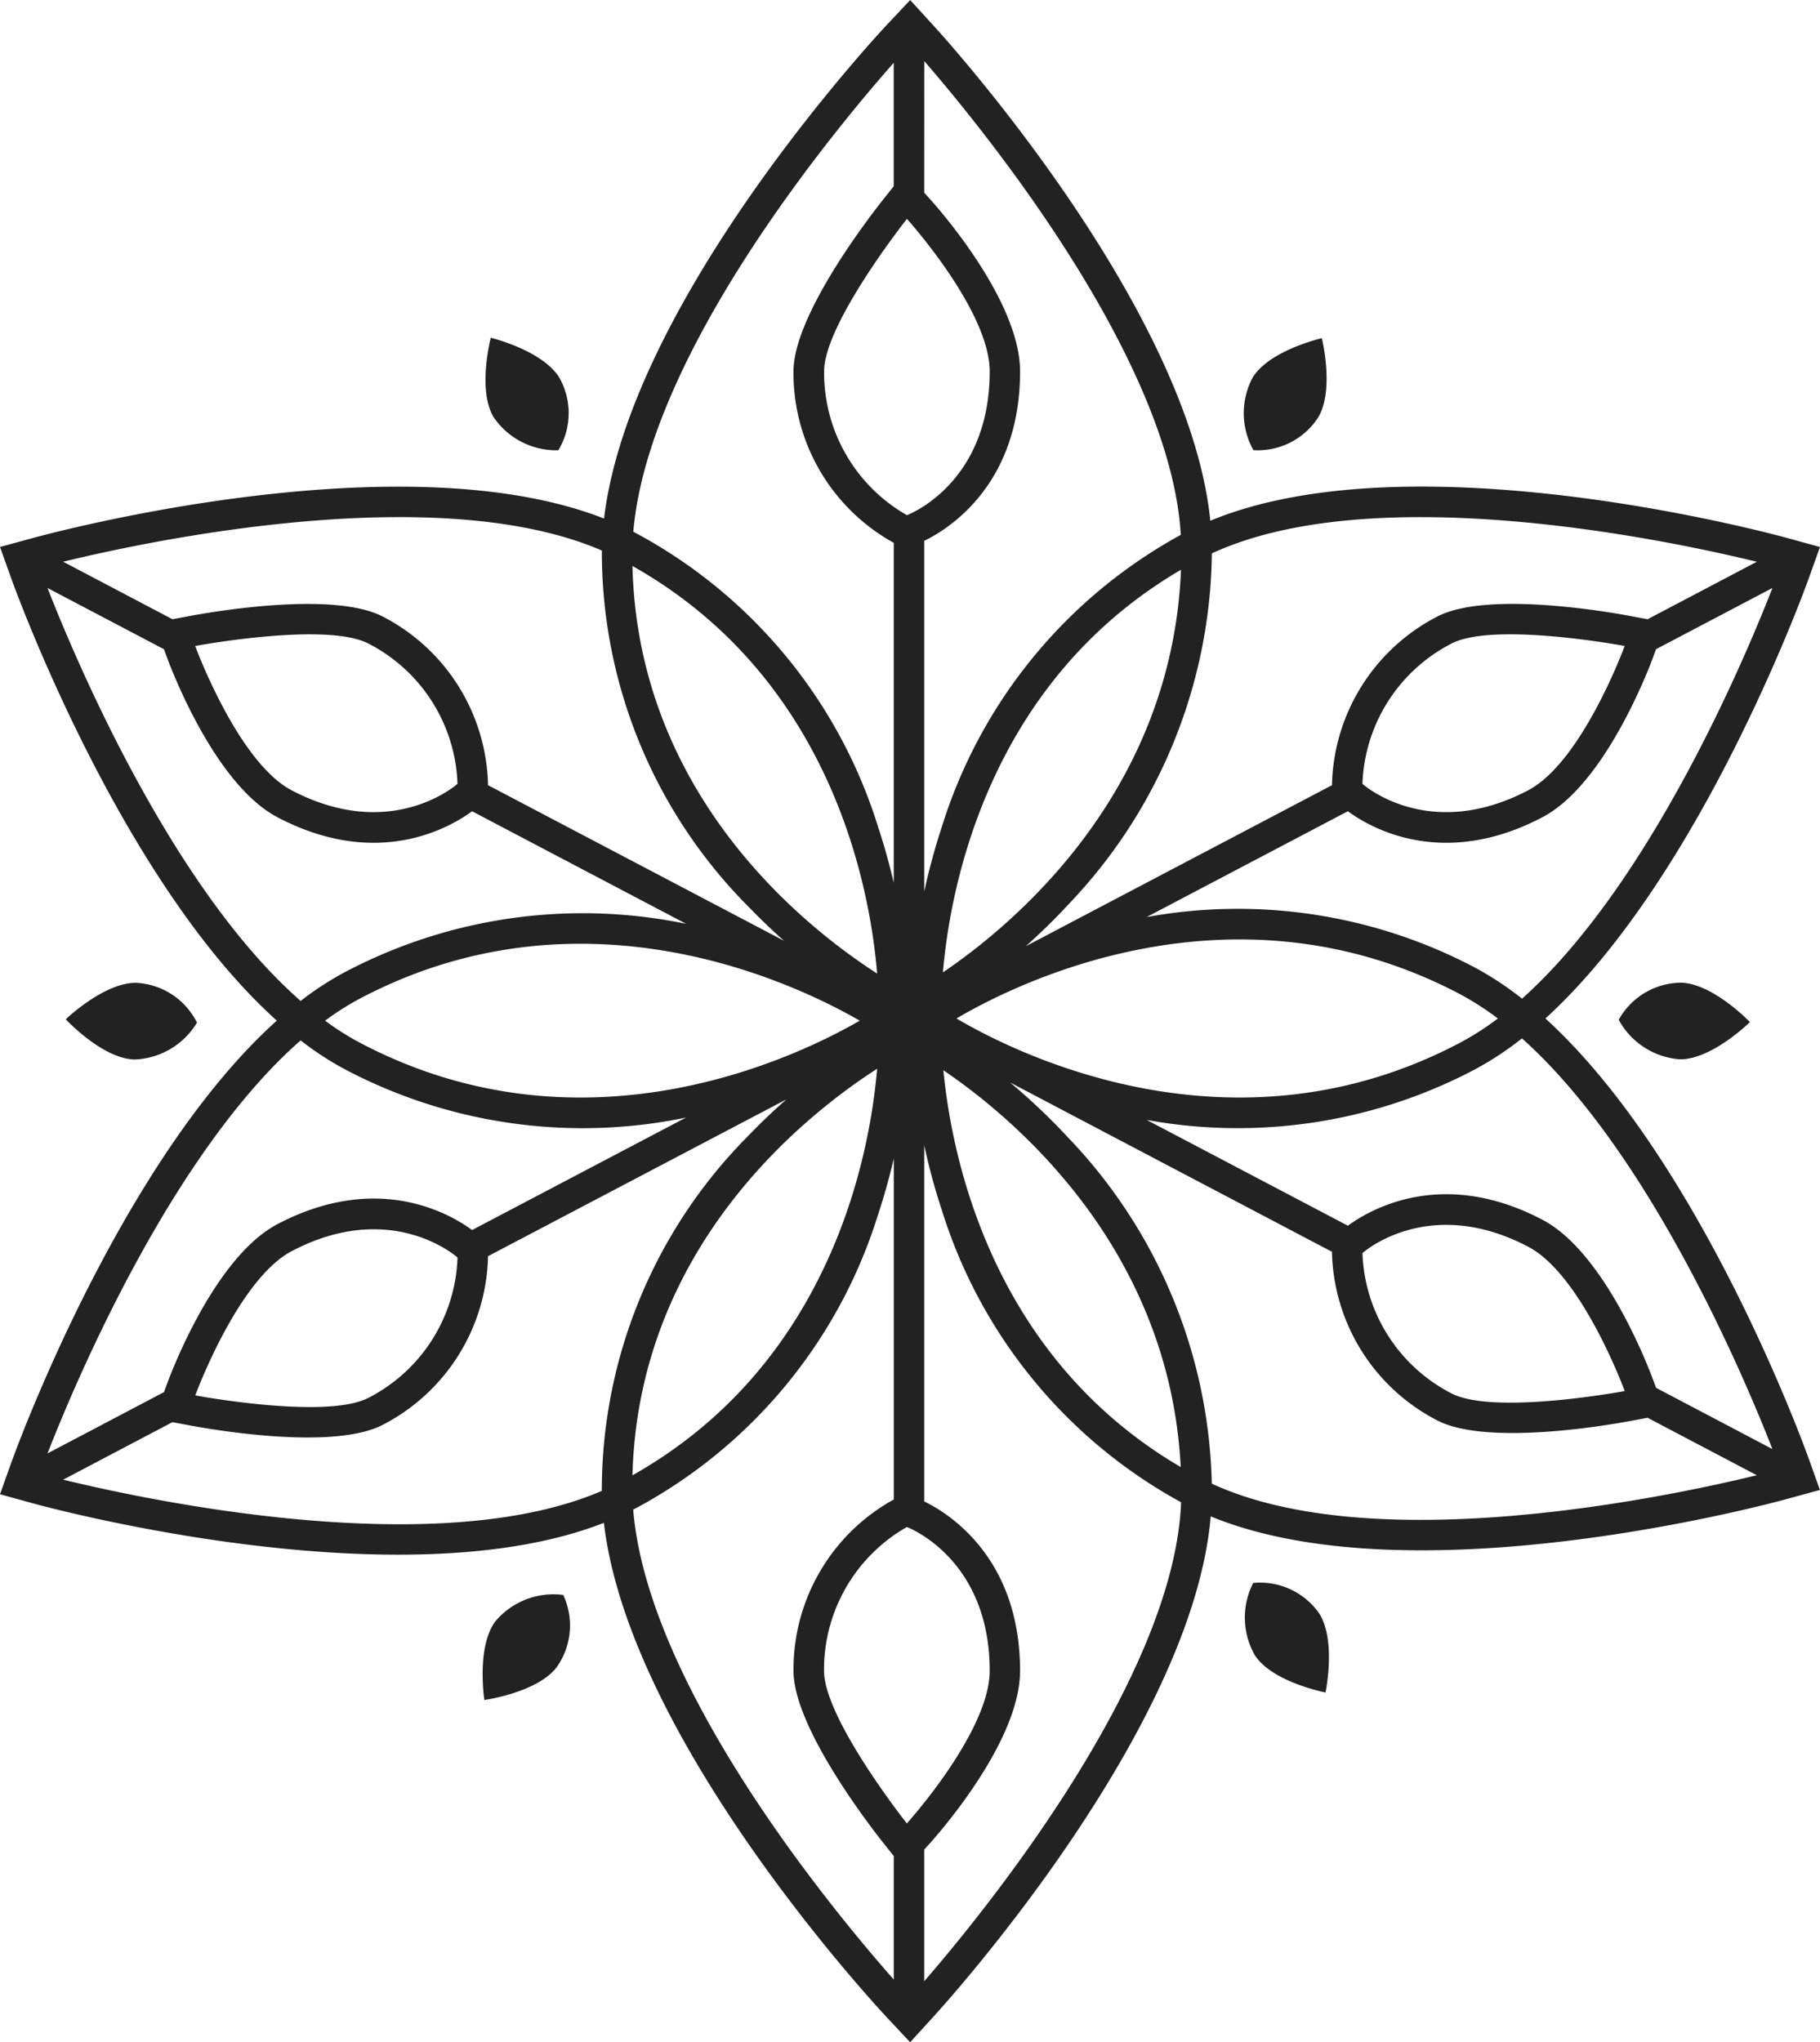 <svg id="mendala-logo" xmlns="http://www.w3.org/2000/svg" width="98.623" height="110.67" viewBox="0 0 98.623 110.67">
  <path id="Path_117" data-name="Path 117" d="M125.584,73.639a4.114,4.114,0,0,1-3.506-1.791c-.891-1.492-.155-4.307-.155-4.307s2.787.674,3.709,2.152A3.9,3.9,0,0,1,125.584,73.639Z" transform="translate(-95.329 -49.239)" fill="#222"/>
  <path id="Path_118" data-name="Path 118" d="M271.289,71.909a3.9,3.9,0,0,1-3.52,1.788,4.113,4.113,0,0,1-.037-3.938c.911-1.481,3.746-2.13,3.746-2.13S272.169,70.408,271.289,71.909Z" transform="translate(-199.85 -49.303)" fill="#222"/>
  <path id="Path_119" data-name="Path 119" d="M125.088,312.921c-1.069,1.371-3.907,1.76-3.907,1.76s-.443-2.877.6-4.268a4.121,4.121,0,0,1,3.673-1.424A3.9,3.9,0,0,1,125.088,312.921Z" transform="translate(-94.934 -222.56)" fill="#222"/>
  <path id="Path_120" data-name="Path 120" d="M271.832,312.664s-2.857-.55-3.819-2a4.115,4.115,0,0,1-.1-3.935,3.906,3.906,0,0,1,3.582,1.659C272.422,309.86,271.832,312.664,271.832,312.664Z" transform="translate(-200.004 -220.949)" fill="#222"/>
  <path id="Path_121" data-name="Path 121" d="M112.113,57.851c8.378-7.627,14.011-23.122,14.279-23.872l.6-1.676-1.718-.474c-.855-.237-20.3-5.509-31.319-.951-1.168-11.63-14.471-26.261-15.063-26.9l-1.2-1.314L76.47,3.96c-.6.637-13.96,15.012-15.368,26.8-11.066-4.341-30.165.838-31.014,1.072L28.37,32.3l.6,1.676c.271.756,5.957,16.406,14.4,23.991-8.445,7.585-14.132,23.235-14.4,23.988l-.6,1.678,1.718.474c.849.237,19.94,5.41,31.006,1.075,1.379,11.794,14.778,26.208,15.376,26.845l1.219,1.3,1.2-1.314c.6-.649,14.1-15.506,15.088-27.181,11.024,4.539,30.439-.722,31.294-.962l1.718-.471-.6-1.678C126.124,80.973,120.491,65.476,112.113,57.851Zm-1.267-1.075a17.581,17.581,0,0,0-2.621-1.721,27.546,27.546,0,0,0-17.72-2.7l10.905-5.735c1.12.829,5.063,3.207,10.544.324,3.391-1.783,5.752-8.008,6.011-8.713l.144-.392,6.307-3.317C122.962,38.258,117.794,50.574,110.847,56.777Zm-1.309,1.075a15.21,15.21,0,0,1-2.082,1.331c-12.324,6.485-24.089.536-27.254-1.331,3.165-1.867,14.93-7.814,27.254-1.334A15.793,15.793,0,0,1,109.538,57.851Zm-2.527-20.31c2.3-1.21,9.4.124,9.4.124s-2.3,6.279-5.227,7.819c-5.433,2.855-8.984-.347-8.984-.347A8.893,8.893,0,0,1,107.01,37.542ZM94.038,32.648c8.885-4.11,24.927-.671,29.531.454l-5.918,3.114-.934-.175c-1.281-.24-7.805-1.368-10.476.037a10.523,10.523,0,0,0-5.692,9.094v.037L83.953,53.936c.742-.66,1.515-1.4,2.288-2.24A27.954,27.954,0,0,0,94.038,32.648Zm-14.572,22.7c.384-4.519,2.409-15.678,12.9-21.813C91.877,45.632,83.274,52.774,79.466,55.352ZM92.351,82.158c-10.251-6.005-12.411-16.806-12.86-21.5C83.282,63.228,91.742,70.268,92.351,82.158ZM78.456,5.972c2.956,3.408,13.331,16.014,13.9,25.672a27.246,27.246,0,0,0-12.95,15.827,33.8,33.8,0,0,0-.953,3.509V31.968c1.252-.606,5.193-2.993,5.193-9.182,0-3.833-4.412-8.818-4.914-9.376l-.279-.307ZM82,22.786c0,6.138-4.485,7.791-4.485,7.791a8.89,8.89,0,0,1-4.488-7.791c0-2.6,4.488-8.265,4.488-8.265S82,19.48,82,22.786ZM76.8,6.062v6.691l-.59.742c-.807,1.021-4.843,6.271-4.843,9.292a10.512,10.512,0,0,0,5.4,9.269l.034.017V50.5c-.22-.956-.5-1.972-.849-3.03A27.21,27.21,0,0,0,62.736,31.5c-.017-.006-.031-.017-.048-.023C63.517,21.771,73.717,9.551,76.8,6.062Zm-.9,49.355C71.991,52.9,62.939,45.75,62.642,33.33,73.5,39.451,75.531,50.892,75.9,55.417ZM60.984,32.493v0c0,.071,0,.135,0,.206a27.229,27.229,0,0,0,7.983,19.133c.635.66,1.269,1.261,1.887,1.808L54.815,45.209v-.037a10.523,10.523,0,0,0-5.692-9.094c-2.671-1.4-9.2-.276-10.474-.037l-.934.175L31.794,33.1C36.339,31.99,52.031,28.625,60.984,32.493ZM74.958,57.97c-3.439,1.986-14.978,7.565-27.048,1.213a14.674,14.674,0,0,1-1.924-1.213,14.7,14.7,0,0,1,1.924-1.216C59.98,50.4,71.519,55.984,74.958,57.97Zm-21.8-12.832s-3.551,3.2-8.987.347c-2.925-1.54-5.224-7.819-5.224-7.819s7.106-1.334,9.4-.124A8.886,8.886,0,0,1,53.162,45.138ZM30.945,34.524l6.31,3.317.144.392c.257.705,2.615,6.931,6.005,8.713,5.481,2.883,9.427.5,10.547-.324l11.6,6.1a27.612,27.612,0,0,0-18.408,2.573A17.023,17.023,0,0,0,44.66,56.9C37.639,50.743,32.412,38.284,30.945,34.524ZM44.66,59.039a16.791,16.791,0,0,0,2.479,1.608,27.6,27.6,0,0,0,18.4,2.575L53.952,69.315c-1.12-.826-5.066-3.2-10.547-.319C40.014,70.779,37.656,77,37.4,77.707l-.144.392-6.31,3.32C32.412,77.653,37.639,65.2,44.66,59.039ZM48.352,78.4c-2.3,1.21-9.4-.124-9.4-.124s2.3-6.276,5.224-7.816c5.436-2.857,8.987.344,8.987.344A8.883,8.883,0,0,1,48.352,78.4Zm12.631,5.049c-8.956,3.87-24.645.5-29.189-.606l5.921-3.117.934.175c1.278.24,7.8,1.368,10.474-.037a10.523,10.523,0,0,0,5.692-9.094v-.037l16.172-8.5c-.66.578-1.343,1.221-2.022,1.929a27.229,27.229,0,0,0-7.983,19.133C60.981,83.34,60.981,83.394,60.984,83.447ZM75.9,60.576c-.386,4.558-2.446,15.935-13.258,22.03C62.964,70.226,71.991,63.09,75.9,60.576Zm.9,49.352c-3.092-3.5-13.32-15.754-14.118-25.463l.051-.025A27.21,27.21,0,0,0,75.954,68.469c.35-1.055.626-2.073.849-3.027V83.918l-.034.017a10.512,10.512,0,0,0-5.4,9.269c0,3.021,4.037,8.271,4.843,9.292l.59.742v6.691Zm.708-8.46S73.023,95.8,73.023,93.2a8.89,8.89,0,0,1,4.488-7.791S82,87.066,82,93.2C82,96.51,77.511,101.469,77.511,101.469Zm.945,8.55v-7.131l.279-.307c.5-.559,4.914-5.543,4.914-9.376,0-6.189-3.941-8.575-5.193-9.182V64.72a33.646,33.646,0,0,0,.953,3.512A27.249,27.249,0,0,0,92.373,84.068C91.987,93.76,81.44,106.577,78.456,110.019ZM94.035,83.058a27.984,27.984,0,0,0-7.794-18.764,34.322,34.322,0,0,0-3.134-2.973l17.441,9.173v.039a10.517,10.517,0,0,0,5.692,9.091c2.671,1.4,9.2.276,10.476.039l.934-.175,5.918,3.114C118.965,83.726,102.923,87.168,94.035,83.058ZM102.2,70.565s3.551-3.2,8.984-.344c2.928,1.54,5.227,7.819,5.227,7.819s-7.1,1.331-9.4.121A8.89,8.89,0,0,1,102.2,70.565Zm15.909,7.3-.144-.395c-.26-.7-2.62-6.928-6.011-8.711-5.481-2.883-9.424-.5-10.544.322l-10.9-5.732a27.54,27.54,0,0,0,17.712-2.7,17.342,17.342,0,0,0,2.621-1.718c6.948,6.2,12.115,18.516,13.571,22.253Z" transform="translate(-28.37 -2.66)" fill="#222"/>
  <path id="Path_122" data-name="Path 122" d="M346.434,193.569s-2.07,2.045-3.811,2.017a4.117,4.117,0,0,1-3.3-2.141,3.9,3.9,0,0,1,3.4-2.011C344.457,191.5,346.434,193.569,346.434,193.569Z" transform="translate(-251.608 -138.183)" fill="#222"/>
  <path id="Path_123" data-name="Path 123" d="M48.111,193.625a4.118,4.118,0,0,1-3.393,2C42.98,195.577,41,193.447,41,193.447s2.065-1.991,3.805-1.977A3.9,3.9,0,0,1,48.111,193.625Z" transform="translate(-37.437 -138.211)" fill="#222"/>
</svg>
